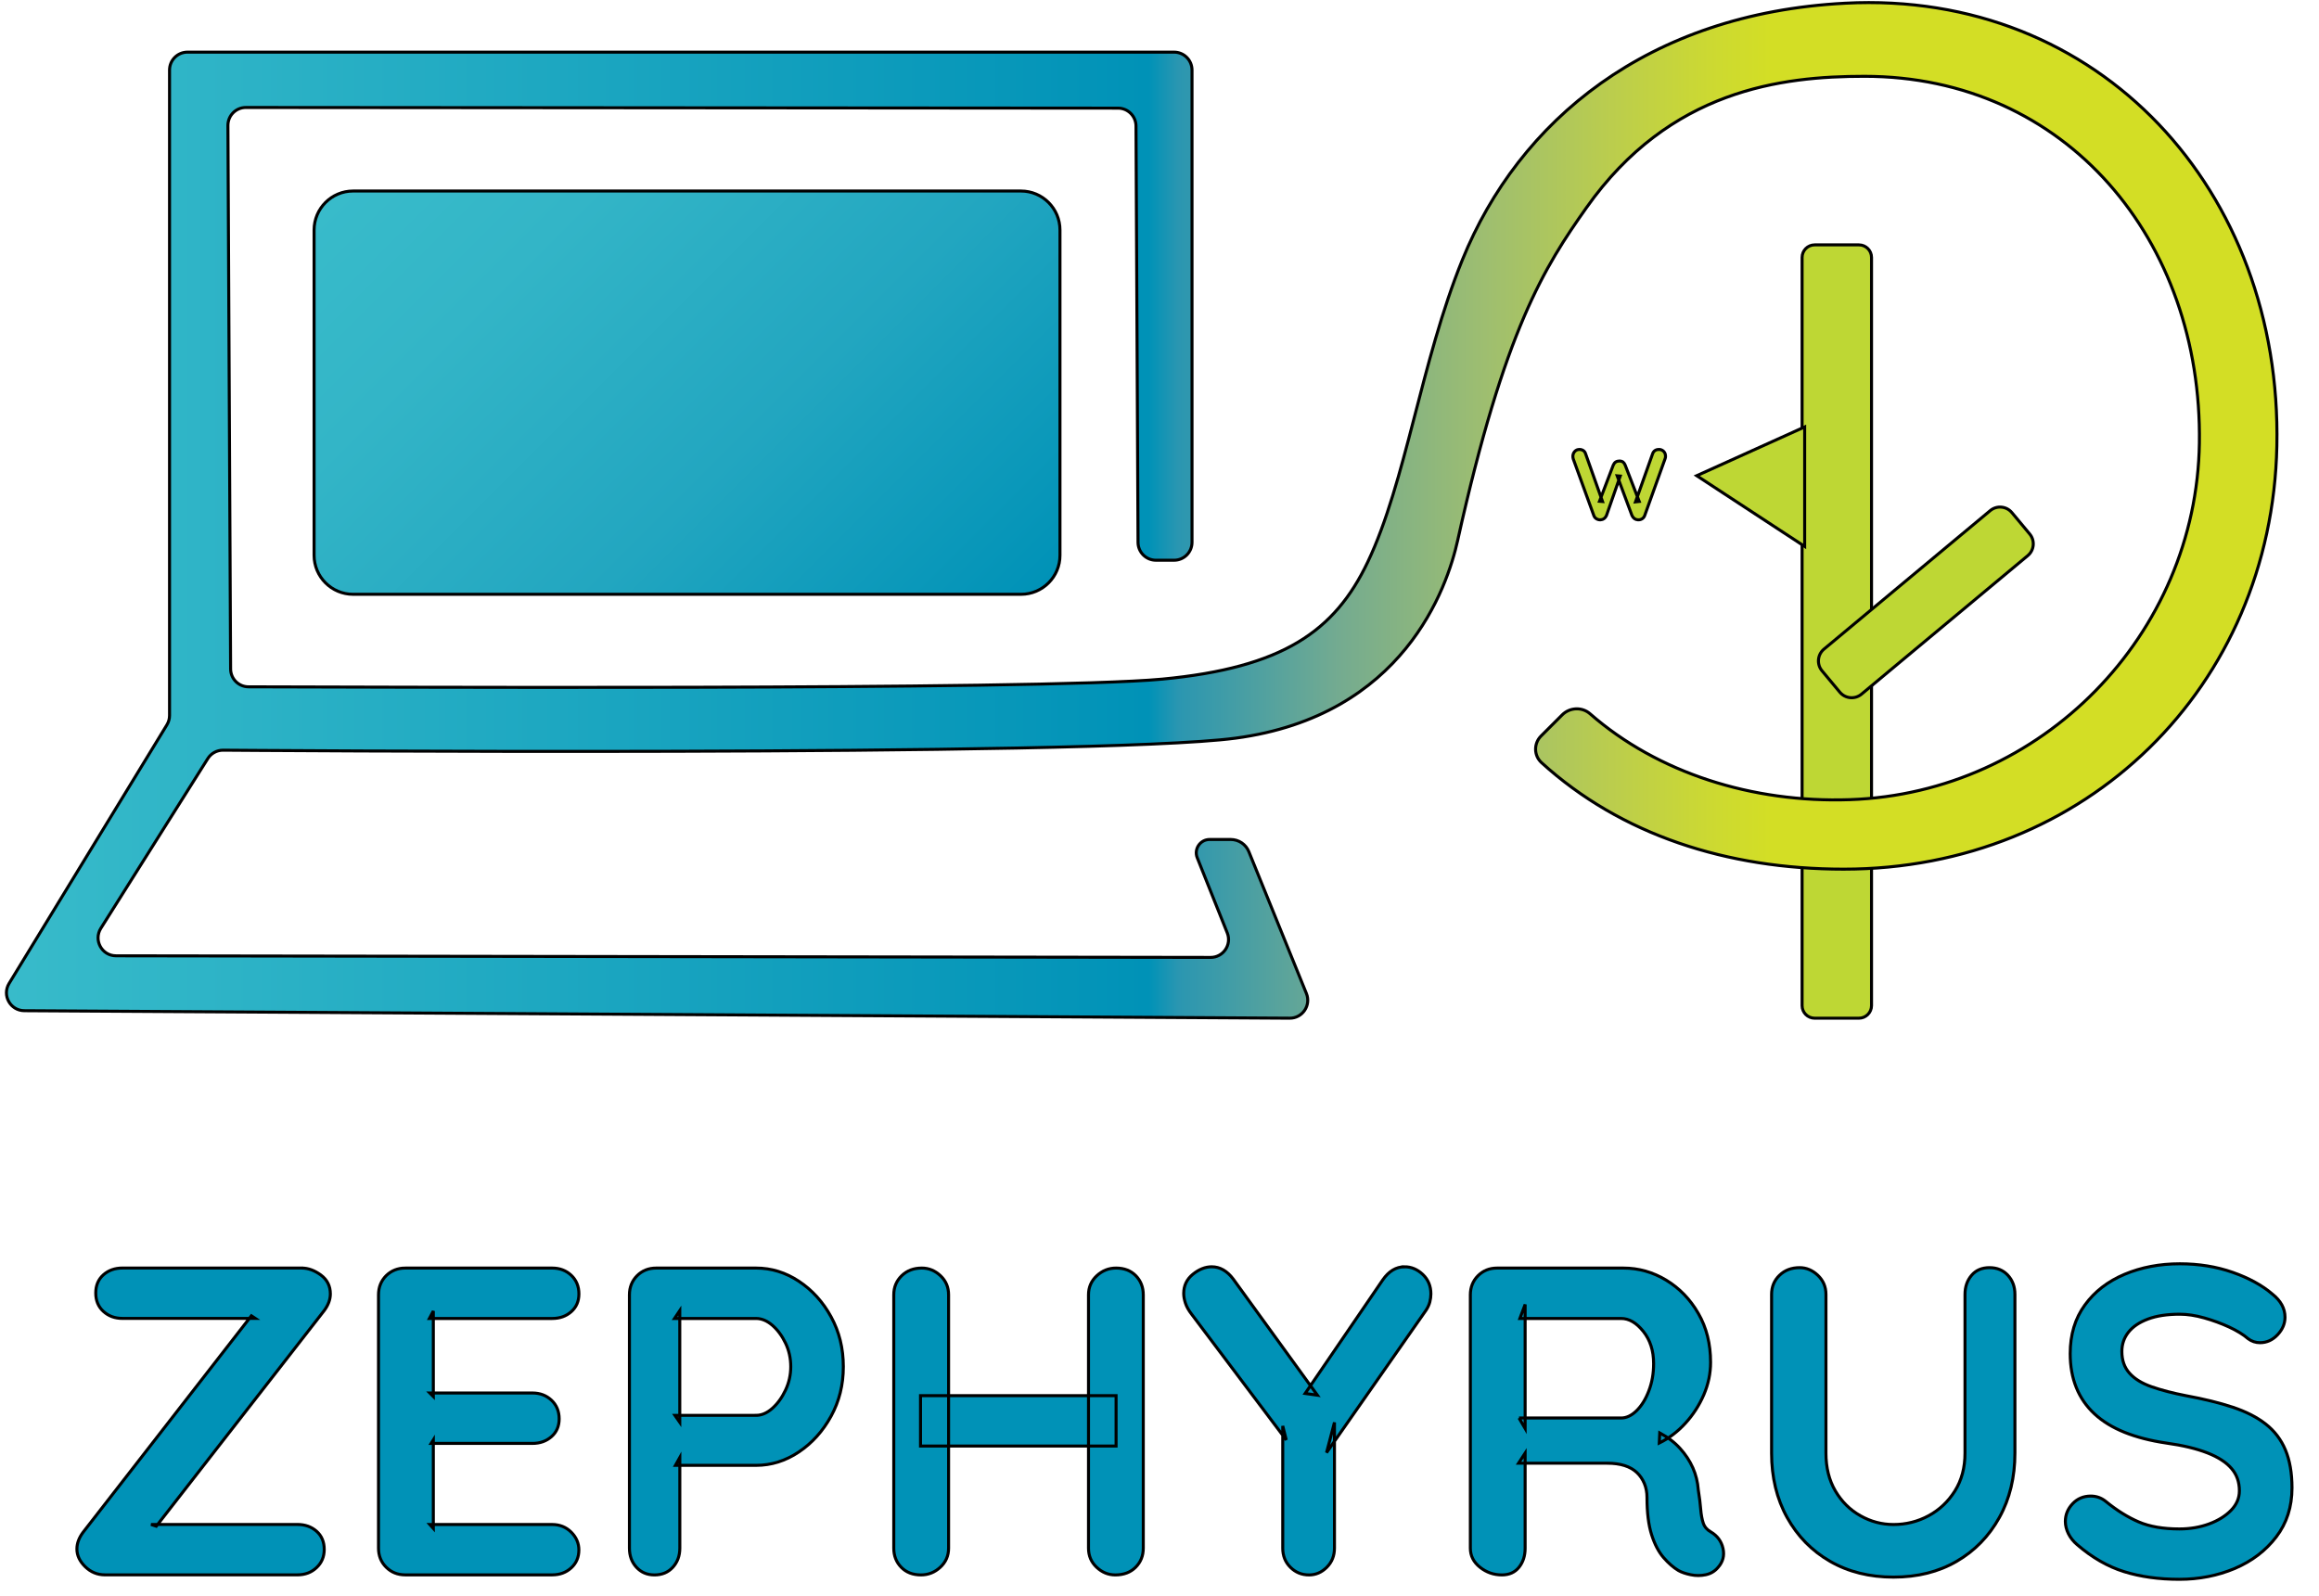 <svg width="770" height="530" xmlns="http://www.w3.org/2000/svg">
 <defs>
  <linearGradient gradientTransform="matrix(1.375,0,0,1.375,-31.809,-290.099)" y2="372.492" x2="255.696" y1="239.228" x1="122.432" gradientUnits="userSpaceOnUse" id="svg_3">
   <stop stop-color="#38BBCA" offset="0"/>
   <stop stop-color="#33B5C7" offset="0.229"/>
   <stop stop-color="#22A6C0" offset="0.599"/>
   <stop stop-color="#0092B7" offset="1"/>
  </linearGradient>
  <linearGradient gradientTransform="matrix(1.375,0,0,1.375,-31.809,-290.099)" y2="334.301" x2="573.056" y1="334.301" x1="24.691" gradientUnits="userSpaceOnUse" id="svg_2">
   <stop stop-color="#38BBCA" offset="0"/>
   <stop stop-color="#0092B7" offset="0.503"/>
   <stop stop-color="#2A96B1" offset="0.516"/>
   <stop stop-color="#74AB90" offset="0.587"/>
   <stop stop-color="#9EBE70" offset="0.651"/>
   <stop stop-color="#BBCD4D" offset="0.707"/>
   <stop stop-color="#CCD932" offset="0.75"/>
   <stop stop-color="#D3DE25" offset="0.777"/>
  </linearGradient>
 </defs>
 <g>
  <title>Layer 1</title>
  <g stroke="null" id="svg_1">
   <path stroke="null" fill="#BED734" d="m617.23,338.165l-14.683,0c-2.31,0 -4.18,-1.87 -4.18,-4.18l0,-248.476c0,-2.31 1.87,-4.18 4.18,-4.18l14.697,0c2.31,0 4.18,1.87 4.18,4.18l0,248.49c-0.014,2.296 -1.884,4.166 -4.193,4.166z" class="st0"/>
   <path stroke="null" fill="url(#svg_3)" d="m339.002,197.381l-221.749,0c-7.163,0 -12.965,-5.802 -12.965,-12.965l0,-108.008c0,-7.163 5.802,-12.965 12.965,-12.965l221.736,0c7.163,0 12.965,5.802 12.965,12.965l0,108.008c0.014,7.163 -5.788,12.965 -12.951,12.965z" class="st1"/>
   <polygon stroke="null" fill="#BED734" points="599.221,141.796 563.379,157.991 599.221,181.474 " class="st0"/>
   <g stroke="null">
    <g stroke="null">
     <g stroke="null">
      <path stroke="null" fill="#BED734" d="m550.879,149.275c0.591,0 1.086,0.22 1.512,0.632c0.426,0.426 0.632,0.976 0.632,1.65c0,0.151 -0.014,0.289 -0.041,0.44c-0.028,0.151 -0.069,0.289 -0.137,0.44l-6.737,18.78c-0.179,0.495 -0.481,0.866 -0.921,1.127c-0.44,0.247 -0.907,0.344 -1.402,0.289c-0.825,-0.055 -1.457,-0.522 -1.897,-1.402l-4.922,-13.199l1.017,0.082l-4.578,13.116c-0.412,0.88 -1.045,1.347 -1.897,1.402c-0.44,0.055 -0.894,-0.041 -1.347,-0.289c-0.454,-0.247 -0.77,-0.619 -0.949,-1.127l-6.819,-18.78c-0.082,-0.289 -0.137,-0.591 -0.137,-0.88c0,-0.591 0.192,-1.114 0.591,-1.581c0.399,-0.467 0.935,-0.701 1.609,-0.701c0.467,0 0.88,0.124 1.251,0.357c0.371,0.234 0.619,0.591 0.77,1.059l5.637,15.88l-1.017,-0.082l4.578,-12.016c0.385,-0.907 1.059,-1.361 2.021,-1.361c0.522,0 0.935,0.124 1.237,0.357c0.289,0.234 0.522,0.577 0.701,1.017l4.661,12.057l-1.237,0.137l5.678,-15.976c0.344,-0.949 1.059,-1.43 2.145,-1.43z" class="st0"/>
     </g>
    </g>
   </g>
   <path stroke="null" fill="url(#svg_2)" d="m612.651,1.066c-65.457,3.41 -108.324,38.977 -127.077,85.213c-13.762,33.918 -18.753,73.747 -31.415,100.35c-10.985,23.084 -28.253,35.127 -68.261,38.922c-40.531,3.836 -277.004,2.543 -303.374,2.557c-3.272,0 -5.939,-2.64 -5.953,-5.926l-0.894,-180.504c-0.014,-3.3 2.653,-5.981 5.953,-5.981l289.612,0.22c3.272,0 5.926,2.653 5.953,5.926l0.674,138.296c0.014,3.272 2.681,5.926 5.953,5.926l6.022,0c3.286,0 5.953,-2.667 5.953,-5.953l0,-156.843c0,-3.286 -2.667,-5.953 -5.953,-5.953l-327.599,0c-3.286,0 -5.953,2.667 -5.953,5.953l0,214.366c0,1.1 -0.302,2.172 -0.866,3.093l-52.409,85.901c-2.406,3.96 0.412,9.019 5.046,9.046l420.167,2.488c4.235,0.028 7.149,-4.262 5.554,-8.194l-19.11,-47.102c-0.99,-2.461 -3.382,-4.056 -6.036,-4.056l-6.998,0c-3.121,0 -5.266,3.162 -4.111,6.063l9.968,24.953c1.567,3.918 -1.32,8.167 -5.541,8.153l-363.441,-0.536c-4.674,-0.014 -7.52,-5.169 -5.032,-9.129l35.526,-56.383c1.086,-1.732 2.997,-2.777 5.046,-2.777c0,0 288.842,2.296 336.137,-3.987c55.956,-7.438 70.351,-50.086 73.816,-65.704c15.605,-70.241 28.899,-90.85 42.744,-110.469c27.731,-39.293 64.92,-43.651 92.307,-43.651c67.065,0 112.215,54.526 111.225,121.812c-0.949,63.724 -52.395,116.257 -116.092,118.429c-32.391,1.1 -63.765,-8.895 -86.217,-28.514c-2.681,-2.351 -6.737,-2.159 -9.266,0.357l-7.025,7.025c-2.461,2.461 -2.406,6.503 0.165,8.84c26.356,23.977 61.593,35.375 100.323,35.375c80.511,0 142.173,-60.548 143.837,-140.537c1.787,-84.663 -58.775,-151.481 -143.355,-147.068z" class="st2"/>
   <g stroke="null">
    <g stroke="null">
     <path stroke="null" fill="#0092B7" d="m100.218,421.151c2.131,0 4.248,0.784 6.338,2.323c2.09,1.554 3.135,3.643 3.135,6.256c0,1.842 -0.674,3.685 -2.035,5.527l-55.764,71.63l-1.746,-0.577l48.628,0c2.516,0 4.633,0.756 6.338,2.255c1.691,1.499 2.543,3.52 2.543,6.036c0,2.433 -0.852,4.441 -2.543,6.036c-1.705,1.609 -3.808,2.406 -6.338,2.406l-63.917,0c-2.53,0 -4.702,-0.894 -6.558,-2.695c-1.842,-1.801 -2.763,-3.767 -2.763,-5.898c0,-1.842 0.674,-3.685 2.035,-5.527l55.901,-71.918l1.306,0.866l-44.105,0c-2.53,0 -4.633,-0.77 -6.338,-2.323c-1.705,-1.554 -2.543,-3.588 -2.543,-6.118c0,-2.516 0.852,-4.537 2.543,-6.036c1.691,-1.499 3.808,-2.255 6.338,-2.255l59.545,0l0,0.014z" class="st3"/>
     <path stroke="null" fill="#0092B7" d="m134.575,421.151l48.766,0c2.516,0 4.633,0.797 6.338,2.406c1.691,1.609 2.543,3.671 2.543,6.187c0,2.433 -0.852,4.386 -2.543,5.898c-1.705,1.512 -3.808,2.255 -6.338,2.255l-40.764,0l1.306,-2.475l0,28.391l-1.169,-1.169l34.069,0c2.516,0 4.633,0.797 6.338,2.406c1.691,1.609 2.543,3.671 2.543,6.187c0,2.433 -0.852,4.4 -2.543,5.898c-1.705,1.499 -3.808,2.255 -6.338,2.255l-33.629,0l0.729,-1.169l0,29.408l-1.169,-1.306l40.613,0c2.516,0 4.633,0.852 6.338,2.543c1.691,1.705 2.543,3.671 2.543,5.898c0,2.433 -0.852,4.413 -2.543,5.967c-1.705,1.554 -3.808,2.323 -6.338,2.323l-48.766,0c-2.53,0 -4.633,-0.852 -6.338,-2.543c-1.705,-1.691 -2.543,-3.808 -2.543,-6.338l0,-84.154c0,-2.516 0.852,-4.633 2.543,-6.338c1.719,-1.677 3.836,-2.53 6.352,-2.53z" class="st3"/>
     <path stroke="null" fill="#0092B7" d="m251.052,421.151c5.046,0 9.775,1.457 14.188,4.372c4.413,2.915 7.988,6.847 10.696,11.796c2.722,4.949 4.083,10.476 4.083,16.594c0,6.022 -1.361,11.507 -4.083,16.457c-2.722,4.949 -6.283,8.909 -10.696,11.865c-4.413,2.956 -9.143,4.441 -14.188,4.441l-26.782,0l1.457,-2.626l0,30.137c0,2.53 -0.784,4.633 -2.323,6.338c-1.554,1.705 -3.588,2.543 -6.118,2.543c-2.433,0 -4.413,-0.852 -5.967,-2.543c-1.554,-1.691 -2.323,-3.808 -2.323,-6.338l0,-84.154c0,-2.516 0.852,-4.633 2.543,-6.338c1.691,-1.691 3.808,-2.543 6.338,-2.543l33.175,0zm0,48.917c1.842,0 3.643,-0.77 5.389,-2.323c1.746,-1.554 3.203,-3.561 4.372,-6.036c1.169,-2.475 1.746,-5.073 1.746,-7.795c0,-2.818 -0.577,-5.431 -1.746,-7.864c-1.169,-2.42 -2.626,-4.386 -4.372,-5.898c-1.746,-1.499 -3.547,-2.255 -5.389,-2.255l-27.085,0l1.746,-2.626l0,37.121l-1.609,-2.323l26.947,0z" class="st3"/>
     <path stroke="null" fill="#0092B7" d="m306.088,421.151c2.323,0 4.386,0.852 6.187,2.543c1.801,1.705 2.695,3.808 2.695,6.338l0,84.154c0,2.53 -0.921,4.633 -2.763,6.338c-1.842,1.705 -3.987,2.543 -6.407,2.543c-2.722,0 -4.908,-0.852 -6.558,-2.543c-1.65,-1.691 -2.475,-3.808 -2.475,-6.338l0,-84.154c0,-2.516 0.88,-4.633 2.626,-6.338c1.746,-1.691 3.973,-2.543 6.696,-2.543zm-0.44,42.373l64.934,0l0,16.746l-64.934,0l0,-16.746zm64.934,-42.373c2.722,0 4.894,0.852 6.558,2.543c1.65,1.705 2.475,3.808 2.475,6.338l0,84.154c0,2.53 -0.852,4.633 -2.543,6.338c-1.705,1.705 -3.96,2.543 -6.764,2.543c-2.323,0 -4.386,-0.852 -6.187,-2.543c-1.801,-1.691 -2.695,-3.808 -2.695,-6.338l0,-84.154c0,-2.516 0.921,-4.633 2.763,-6.338c1.829,-1.691 3.96,-2.543 6.393,-2.543z" class="st3"/>
     <path stroke="null" fill="#0092B7" d="m466.381,420.725c2.227,0 4.248,0.852 6.036,2.543c1.801,1.705 2.695,3.863 2.695,6.476c0,0.866 -0.124,1.774 -0.357,2.695c-0.247,0.921 -0.66,1.815 -1.237,2.695l-33.051,47.322l2.626,-10.05l0,41.782c0,2.53 -0.852,4.633 -2.543,6.338c-1.705,1.705 -3.671,2.543 -5.898,2.543c-2.433,0 -4.496,-0.852 -6.187,-2.543c-1.705,-1.691 -2.543,-3.808 -2.543,-6.338l0,-40.613l1.169,4.661l-31.443,-41.782c-0.976,-1.265 -1.65,-2.475 -2.035,-3.643c-0.385,-1.169 -0.577,-2.227 -0.577,-3.203c0,-2.626 1.017,-4.757 3.052,-6.407c2.035,-1.65 4.125,-2.475 6.256,-2.475c2.722,0 5.101,1.361 7.135,4.07l27.951,38.578l-4.07,-0.577l25.765,-37.712c2.007,-2.901 4.441,-4.358 7.259,-4.358z" class="st3"/>
     <path stroke="null" fill="#0092B7" d="m498.69,523.069c-2.722,0 -5.142,-0.852 -7.273,-2.543c-2.131,-1.691 -3.203,-3.808 -3.203,-6.338l0,-84.154c0,-2.516 0.852,-4.633 2.543,-6.338c1.691,-1.691 3.808,-2.543 6.338,-2.543l41.933,0c5.046,0 9.775,1.334 14.188,4.001c4.413,2.667 7.988,6.352 10.696,11.068c2.722,4.702 4.07,10.119 4.07,16.237c0,3.685 -0.756,7.273 -2.255,10.779c-1.512,3.492 -3.547,6.654 -6.118,9.459c-2.571,2.818 -5.458,5.004 -8.662,6.558l0.151,-3.355c2.722,1.457 4.977,3.176 6.764,5.169c1.801,1.994 3.203,4.125 4.221,6.407c1.017,2.282 1.622,4.729 1.815,7.355c0.385,2.433 0.66,4.564 0.797,6.407c0.151,1.842 0.44,3.396 0.866,4.661c0.44,1.265 1.292,2.227 2.543,2.915c2.131,1.265 3.465,3.08 4.001,5.458c0.536,2.378 -0.028,4.496 -1.677,6.338c-1.072,1.265 -2.433,2.062 -4.07,2.406c-1.65,0.344 -3.3,0.344 -4.949,0c-1.65,-0.344 -3.011,-0.797 -4.07,-1.389c-1.65,-0.976 -3.3,-2.406 -4.949,-4.29c-1.65,-1.897 -2.983,-4.441 -4.001,-7.644s-1.526,-7.328 -1.526,-12.374c0,-1.65 -0.289,-3.176 -0.866,-4.592c-0.577,-1.402 -1.402,-2.626 -2.475,-3.643c-1.072,-1.017 -2.433,-1.801 -4.07,-2.323c-1.65,-0.536 -3.588,-0.797 -5.829,-0.797l-29.408,0l2.186,-3.355l0,31.58c0,2.53 -0.674,4.633 -2.035,6.338c-1.361,1.691 -3.245,2.543 -5.678,2.543zm5.678,-52.121l33.918,0c1.746,0 3.437,-0.797 5.101,-2.406c1.65,-1.609 3.011,-3.781 4.07,-6.558c1.072,-2.763 1.609,-5.802 1.609,-9.101c0,-4.276 -1.141,-7.837 -3.423,-10.696c-2.282,-2.86 -4.729,-4.29 -7.355,-4.29l-33.629,0l1.746,-4.661l0,41.204l-2.035,-3.492z" class="st3"/>
     <path stroke="null" fill="#0092B7" d="m660.592,421.014c2.516,0 4.564,0.852 6.118,2.543c1.554,1.705 2.323,3.808 2.323,6.338l0,52.698c0,8.057 -1.719,15.192 -5.169,21.406c-3.451,6.214 -8.18,11.068 -14.188,14.56c-6.022,3.492 -13.006,5.238 -20.966,5.238c-7.96,0 -14.972,-1.746 -21.035,-5.238c-6.063,-3.492 -10.82,-8.345 -14.271,-14.56c-3.451,-6.214 -5.169,-13.35 -5.169,-21.406l0,-52.698c0,-2.516 0.866,-4.633 2.626,-6.338c1.746,-1.691 3.973,-2.543 6.696,-2.543c2.227,0 4.248,0.852 6.036,2.543c1.787,1.705 2.695,3.808 2.695,6.338l0,52.698c0,4.853 1.045,9.046 3.135,12.594c2.09,3.547 4.853,6.283 8.304,8.222c3.437,1.939 7.108,2.915 10.999,2.915c4.166,0 8.057,-0.976 11.645,-2.915c3.588,-1.939 6.503,-4.688 8.73,-8.222c2.227,-3.547 3.355,-7.74 3.355,-12.594l0,-52.698c0,-2.516 0.729,-4.633 2.186,-6.338c1.43,-1.691 3.423,-2.543 5.953,-2.543z" class="st3"/>
     <path stroke="null" fill="#0092B7" d="m723.629,524.526c-6.792,0 -12.91,-0.852 -18.34,-2.543c-5.444,-1.691 -10.628,-4.688 -15.577,-8.95c-1.265,-1.072 -2.227,-2.282 -2.915,-3.643c-0.674,-1.361 -1.017,-2.722 -1.017,-4.07c0,-2.227 0.797,-4.193 2.406,-5.898c1.595,-1.691 3.616,-2.543 6.036,-2.543c1.842,0 3.492,0.577 4.949,1.746c3.685,3.011 7.355,5.293 10.985,6.847c3.643,1.554 8.125,2.323 13.474,2.323c3.588,0 6.888,-0.564 9.899,-1.677c3.011,-1.114 5.431,-2.626 7.273,-4.51c1.842,-1.897 2.763,-4.056 2.763,-6.476c0,-2.915 -0.866,-5.389 -2.626,-7.424c-1.746,-2.035 -4.413,-3.767 -8.002,-5.169c-3.588,-1.402 -8.153,-2.502 -13.68,-3.272c-5.238,-0.77 -9.858,-1.966 -13.831,-3.561c-3.987,-1.609 -7.3,-3.643 -9.968,-6.118c-2.667,-2.475 -4.688,-5.389 -6.036,-8.73c-1.361,-3.355 -2.035,-7.108 -2.035,-11.288c0,-6.311 1.622,-11.7 4.881,-16.154c3.245,-4.468 7.644,-7.864 13.171,-10.188c5.527,-2.323 11.645,-3.492 18.34,-3.492c6.311,0 12.154,0.949 17.543,2.832c5.389,1.897 9.775,4.29 13.171,7.204c2.818,2.227 4.221,4.798 4.221,7.713c0,2.131 -0.825,4.07 -2.475,5.829c-1.65,1.746 -3.588,2.626 -5.829,2.626c-1.457,0 -2.763,-0.44 -3.932,-1.306c-1.554,-1.361 -3.643,-2.64 -6.256,-3.863c-2.626,-1.21 -5.389,-2.227 -8.304,-3.052c-2.915,-0.825 -5.637,-1.237 -8.153,-1.237c-4.18,0 -7.699,0.536 -10.559,1.609c-2.86,1.072 -5.018,2.53 -6.476,4.372c-1.457,1.842 -2.186,3.987 -2.186,6.407c0,2.915 0.852,5.321 2.543,7.204c1.691,1.897 4.152,3.396 7.355,4.51c3.203,1.114 7.039,2.117 11.507,2.983c5.829,1.072 10.944,2.323 15.357,3.781c4.413,1.457 8.084,3.327 10.999,5.609c2.915,2.282 5.101,5.142 6.544,8.593s2.186,7.644 2.186,12.594c0,6.311 -1.746,11.741 -5.238,16.306c-3.492,4.564 -8.084,8.057 -13.762,10.476c-5.678,2.392 -11.81,3.602 -18.409,3.602z" class="st3"/>
    </g>
   </g>
   <path stroke="null" fill="#BED734" d="m610.892,229.882l-5.912,-7.094c-1.815,-2.172 -1.512,-5.403 0.66,-7.204l55.186,-45.989c2.172,-1.815 5.403,-1.512 7.204,0.66l5.912,7.094c1.815,2.172 1.512,5.403 -0.66,7.204l-55.186,45.989c-2.172,1.815 -5.403,1.512 -7.204,-0.66z" class="st0"/>
  </g>
 </g>
</svg>